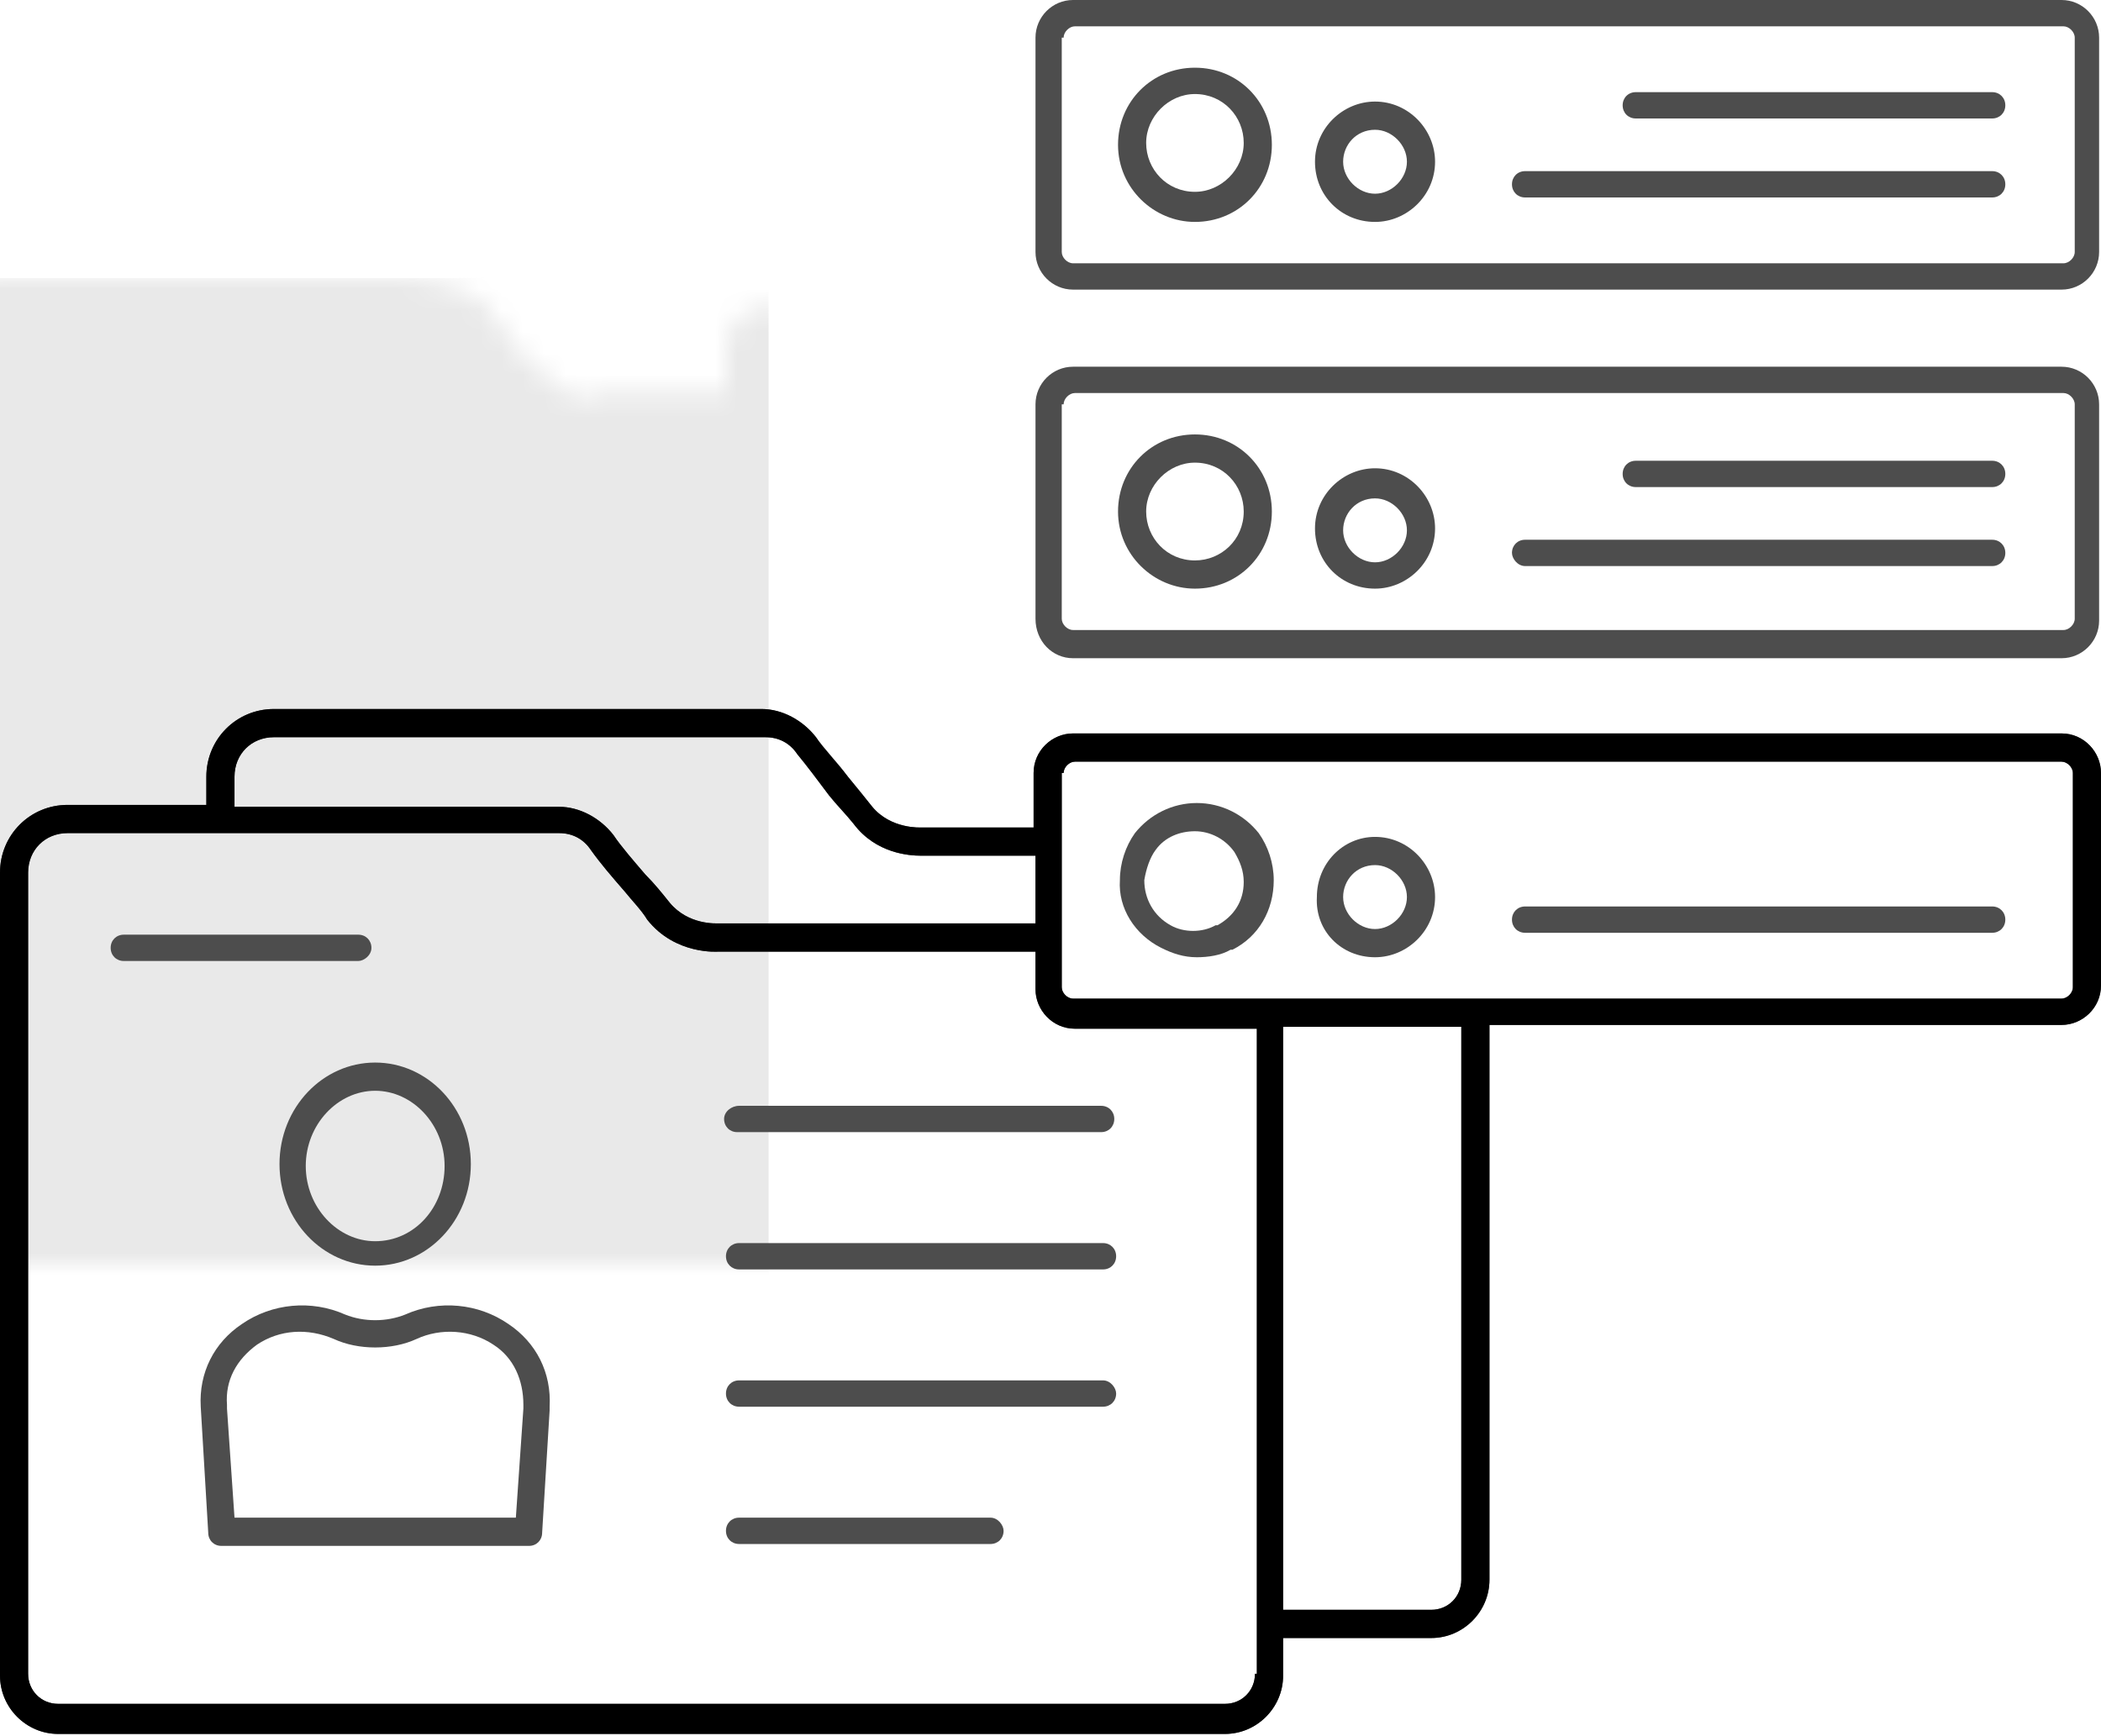 <?xml version="1.0" encoding="UTF-8" standalone="no"?>
<svg width="98px" height="81px" viewBox="0 0 98 81" version="1.1" xmlns="http://www.w3.org/2000/svg" xmlns:xlink="http://www.w3.org/1999/xlink">
    <!-- Generator: Sketch 42 (36781) - http://www.bohemiancoding.com/sketch -->
    <title>Group 6</title>
    <desc>Created with Sketch.</desc>
    <defs>
        <path d="M0.626,44 C0.644,45.104 1.543,46 2.649,46 L54.521,46 C56.73,46 58.521,44.213 58.521,42.057 L58.521,42.057 L63.755,42.057 C65.961,42.057 67.749,40.27 67.749,38.066 L67.749,13.136 L93.991,13.136 C95.101,13.136 96,12.247 96,11.131 L96,3.32 C96,2.212 95.105,1.314 93.999,1.314 L50.001,1.314 C48.896,1.314 48,2.201 48,3.313 L48,5.312 L42.082,5.312 C42.082,5.312 41.425,6.571 38.795,3.943 C38.013,3.162 37.358,1.863 36.822,1.314 C36.285,0.765 34.726,0 32.877,0 L13.844,2.72208861e-17 C11.64,1.21872058e-17 9.854,1.787 9.854,3.943 L9.854,3.943 L-7.27595761e-12,3.943 L0.626,44 Z" id="path-1"></path>
        <path d="M96.162,47.815 C97.125,47.815 98,47.026 98,45.973 L98,36.059 C98,35.094 97.213,34.216 96.162,34.216 L50.05,34.216 C49.087,34.216 48.212,35.006 48.212,36.059 L48.212,38.603 L42.962,38.603 C42.962,38.603 41.562,38.691 40.688,37.638 C40.337,37.199 39.987,36.761 39.55,36.234 C39.025,35.532 38.413,34.918 38.062,34.392 C37.45,33.602 36.487,33.076 35.525,33.076 L12.775,33.076 C11.025,33.076 9.625,34.48 9.625,36.234 L9.625,37.55 L3.15,37.55 C1.4,37.55 -7.10542736e-15,38.954 -7.10542736e-15,40.709 L-7.10542736e-15,78.171 C-7.10542736e-15,79.663 1.225,80.891 2.712,80.891 L57.138,80.891 C58.625,80.891 59.85,79.663 59.85,78.171 L59.85,76.416 L66.763,76.416 C68.25,76.416 69.475,75.188 69.475,73.697 L69.475,47.815 L96.162,47.815 Z M49.612,36.059 C49.612,35.796 49.875,35.532 50.138,35.532 L96.162,35.532 C96.425,35.532 96.688,35.796 96.688,36.059 L96.688,46.06 C96.688,46.324 96.425,46.587 96.162,46.587 L59.15,46.587 L50.05,46.587 C49.788,46.587 49.525,46.324 49.525,46.06 L49.525,43.692 L49.525,36.059 L49.612,36.059 Z M10.938,36.234 C10.938,35.181 11.725,34.392 12.775,34.392 L35.7,34.392 C36.312,34.392 36.837,34.655 37.188,35.181 C37.625,35.708 38.15,36.41 38.675,37.112 C39.025,37.55 39.462,37.989 39.812,38.428 C40.862,39.831 42.438,39.919 42.962,39.919 L43.138,39.919 L48.3,39.919 L48.3,43.077 L33.513,43.077 C33.425,43.077 32.112,43.165 31.238,42.112 C30.887,41.674 30.538,41.235 30.1,40.796 C29.575,40.182 28.962,39.48 28.613,38.954 C28,38.164 27.038,37.638 26.075,37.638 L10.938,37.638 L10.938,36.234 Z M58.538,78.083 C58.538,78.873 57.925,79.487 57.138,79.487 L2.712,79.487 C1.925,79.487 1.312,78.873 1.312,78.083 L1.312,40.709 C1.312,39.656 2.1,38.866 3.15,38.866 L26.075,38.866 C26.688,38.866 27.212,39.129 27.562,39.656 C28,40.27 28.525,40.884 29.137,41.586 C29.488,42.025 29.925,42.463 30.188,42.902 C31.5,44.569 33.513,44.394 33.513,44.394 L48.3,44.394 L48.3,46.148 C48.3,47.113 49.087,47.991 50.138,47.991 L58.625,47.991 L58.625,78.083 L58.538,78.083 Z M68.162,73.697 C68.162,74.486 67.55,75.1 66.763,75.1 L59.85,75.1 L59.85,47.903 L68.162,47.903 L68.162,73.697 Z" id="path-3"></path>
        <filter x="-50%" y="-50%" width="200%" height="200%" filterUnits="objectBoundingBox" id="filter-4">
            <feOffset dx="0" dy="0" in="SourceAlpha" result="shadowOffsetInner1"></feOffset>
            <feComposite in="shadowOffsetInner1" in2="SourceAlpha" operator="arithmetic" k2="-1" k3="1" result="shadowInnerInner1"></feComposite>
            <feColorMatrix values="0 0 0 0 0   0 0 0 0 0   0 0 0 0 0  0 0 0 0.5 0" type="matrix" in="shadowInnerInner1"></feColorMatrix>
        </filter>
    </defs>
    <g id="Home" stroke="none" stroke-width="1" fill="none" fill-rule="evenodd">
        <g id="Artboard-Copy-44" transform="translate(-814, -2055)">
            <g id="Industry-Leading-Module" transform="translate(234, 1831)">
                <g id="Group-6" transform="translate(580, 224)">
                    <rect id="Rectangle-5" fill="#FFFFFF" x="49" y="18" width="49" height="12"></rect>
                    <rect id="Rectangle-5" fill="#FFFFFF" x="49" y="0" width="49" height="12"></rect>
                    <g id="Rectangle-7" transform="translate(1, 34)">
                        <mask id="mask-2" fill="white">
                            <use xlink:href="#path-1"></use>
                        </mask>
                        <use id="Mask" fill="#FFFFFF" xlink:href="#path-1"></use>
                        <rect fill="#E9E9E9" mask="url(#mask-2)" x="-15.123" y="-21.029" width="49.973" height="92"></rect>
                    </g>
                    <g id="Group-4" fill-rule="nonzero">
                        <path d="M50.05,13.511 L96.162,13.511 C97.125,13.511 97.912,12.721 97.912,11.756 L97.912,1.755 C97.912,0.79 97.125,0 96.162,0 L50.05,0 C49.087,0 48.3,0.79 48.3,1.755 L48.3,11.756 C48.3,12.721 49.087,13.511 50.05,13.511 Z M49.612,1.755 C49.612,1.491 49.875,1.228 50.138,1.228 L96.25,1.228 C96.513,1.228 96.775,1.491 96.775,1.755 L96.775,11.756 C96.775,12.02 96.513,12.283 96.25,12.283 L50.05,12.283 C49.788,12.283 49.525,12.02 49.525,11.756 L49.525,1.755 L49.612,1.755 Z" id="Shape" fill="#4D4D4D"></path>
                        <path d="M55.737,10.353 C57.75,10.353 59.325,8.773 59.325,6.756 C59.325,4.738 57.75,3.158 55.737,3.158 C53.725,3.158 52.15,4.738 52.15,6.756 C52.15,8.773 53.812,10.353 55.737,10.353 Z M55.737,4.387 C57.05,4.387 58.013,5.44 58.013,6.668 C58.013,7.896 56.962,8.949 55.737,8.949 C54.425,8.949 53.462,7.896 53.462,6.668 C53.462,5.44 54.513,4.387 55.737,4.387 Z" id="Shape" fill="#4D4D4D"></path>
                        <path d="M64.138,10.353 C65.625,10.353 66.938,9.124 66.938,7.545 C66.938,6.054 65.713,4.738 64.138,4.738 C62.65,4.738 61.337,5.966 61.337,7.545 C61.337,9.124 62.562,10.353 64.138,10.353 Z M64.138,6.054 C64.925,6.054 65.625,6.756 65.625,7.545 C65.625,8.335 64.925,9.037 64.138,9.037 C63.35,9.037 62.65,8.335 62.65,7.545 C62.65,6.756 63.263,6.054 64.138,6.054 Z" id="Shape" fill="#4D4D4D"></path>
                        <path d="M71.138,9.212 L92.925,9.212 C93.275,9.212 93.537,8.949 93.537,8.598 C93.537,8.247 93.275,7.984 92.925,7.984 L71.138,7.984 C70.787,7.984 70.525,8.247 70.525,8.598 C70.525,8.949 70.787,9.212 71.138,9.212 Z" id="Shape" fill="#4D4D4D"></path>
                        <path d="M76.3,5.527 L92.925,5.527 C93.275,5.527 93.537,5.264 93.537,4.913 C93.537,4.562 93.275,4.299 92.925,4.299 L76.3,4.299 C75.95,4.299 75.688,4.562 75.688,4.913 C75.688,5.264 75.95,5.527 76.3,5.527 Z" id="Shape" fill="#4D4D4D"></path>
                        <path d="M50.05,30.707 L96.162,30.707 C97.125,30.707 97.912,29.917 97.912,28.952 L97.912,18.863 C97.912,17.898 97.125,17.108 96.162,17.108 L50.05,17.108 C49.087,17.108 48.3,17.898 48.3,18.863 L48.3,28.865 C48.3,29.917 49.087,30.707 50.05,30.707 Z M49.612,18.863 C49.612,18.6 49.875,18.336 50.138,18.336 L96.25,18.336 C96.513,18.336 96.775,18.6 96.775,18.863 L96.775,28.865 C96.775,29.128 96.513,29.391 96.25,29.391 L50.05,29.391 C49.788,29.391 49.525,29.128 49.525,28.865 L49.525,18.863 L49.612,18.863 Z" id="Shape" fill="#4D4D4D"></path>
                        <path d="M55.737,27.461 C57.75,27.461 59.325,25.882 59.325,23.864 C59.325,21.846 57.75,20.267 55.737,20.267 C53.725,20.267 52.15,21.846 52.15,23.864 C52.15,25.882 53.812,27.461 55.737,27.461 Z M55.737,21.583 C57.05,21.583 58.013,22.635 58.013,23.864 C58.013,25.18 56.962,26.145 55.737,26.145 C54.425,26.145 53.462,25.092 53.462,23.864 C53.462,22.635 54.513,21.583 55.737,21.583 Z" id="Shape" fill="#4D4D4D"></path>
                        <path d="M64.138,27.461 C65.625,27.461 66.938,26.233 66.938,24.653 C66.938,23.162 65.713,21.846 64.138,21.846 C62.65,21.846 61.337,23.074 61.337,24.653 C61.337,26.233 62.562,27.461 64.138,27.461 Z M64.138,23.25 C64.925,23.25 65.625,23.951 65.625,24.741 C65.625,25.531 64.925,26.233 64.138,26.233 C63.35,26.233 62.65,25.531 62.65,24.741 C62.65,23.951 63.263,23.25 64.138,23.25 Z" id="Shape" fill="#4D4D4D"></path>
                        <path d="M71.138,26.408 L92.925,26.408 C93.275,26.408 93.537,26.145 93.537,25.794 C93.537,25.443 93.275,25.18 92.925,25.18 L71.138,25.18 C70.787,25.18 70.525,25.443 70.525,25.794 C70.525,26.057 70.787,26.408 71.138,26.408 Z" id="Shape" fill="#4D4D4D"></path>
                        <path d="M76.3,22.723 L92.925,22.723 C93.275,22.723 93.537,22.46 93.537,22.109 C93.537,21.758 93.275,21.495 92.925,21.495 L76.3,21.495 C75.95,21.495 75.688,21.758 75.688,22.109 C75.688,22.46 75.95,22.723 76.3,22.723 Z" id="Shape" fill="#4D4D4D"></path>
                        <g id="Shape">
                            <use fill="#4D4D4D" fill-rule="evenodd" xlink:href="#path-3"></use>
                            <use fill="black" fill-opacity="1" filter="url(#filter-4)" xlink:href="#path-3"></use>
                        </g>
                        <path d="M64.138,44.657 C65.625,44.657 66.938,43.428 66.938,41.849 C66.938,40.358 65.713,39.042 64.138,39.042 C62.65,39.042 61.425,40.27 61.425,41.849 C61.337,43.428 62.562,44.657 64.138,44.657 Z M64.138,40.358 C64.925,40.358 65.625,41.06 65.625,41.849 C65.625,42.639 64.925,43.341 64.138,43.341 C63.35,43.341 62.65,42.639 62.65,41.849 C62.65,41.06 63.263,40.358 64.138,40.358 Z" id="Shape" fill="#4D4D4D"></path>
                        <path d="M71.138,43.516 L92.925,43.516 C93.275,43.516 93.537,43.253 93.537,42.902 C93.537,42.551 93.275,42.288 92.925,42.288 L71.138,42.288 C70.787,42.288 70.525,42.551 70.525,42.902 C70.525,43.253 70.787,43.516 71.138,43.516 Z" id="Shape" fill="#4D4D4D"></path>
                        <path d="M23.712,61.765 C22.312,60.8 20.475,60.624 18.9,61.326 C18.025,61.677 16.975,61.677 16.1,61.326 C14.525,60.624 12.688,60.8 11.287,61.765 C9.975,62.642 9.275,64.046 9.363,65.625 L9.713,71.503 C9.713,71.854 9.975,72.118 10.325,72.118 L24.675,72.118 C25.025,72.118 25.288,71.854 25.288,71.503 L25.637,65.801 L25.637,65.625 C25.725,64.046 25.025,62.642 23.712,61.765 Z M24.413,65.713 L24.413,65.713 L24.062,70.801 L10.938,70.801 L10.588,65.713 L10.588,65.537 C10.5,64.397 11.025,63.432 11.988,62.73 C13.037,62.028 14.35,61.94 15.575,62.467 C16.712,62.993 18.288,62.993 19.425,62.467 C20.562,61.94 21.962,62.028 23.012,62.73 C23.975,63.344 24.413,64.397 24.413,65.537 L24.413,65.713 Z" id="Shape" fill="#4D4D4D"></path>
                        <path d="M13.037,54.307 C13.037,56.939 15.05,59.045 17.5,59.045 C19.95,59.045 21.962,56.939 21.962,54.307 C21.962,51.675 19.95,49.57 17.5,49.57 C15.05,49.57 13.037,51.675 13.037,54.307 Z M17.5,50.886 C19.25,50.886 20.738,52.465 20.738,54.395 C20.738,56.325 19.337,57.905 17.5,57.905 C15.75,57.905 14.262,56.325 14.262,54.395 C14.262,52.465 15.75,50.886 17.5,50.886 Z" id="Shape" fill="#4D4D4D"></path>
                        <path d="M33.775,52.202 C33.775,52.553 34.038,52.816 34.388,52.816 L51.362,52.816 C51.712,52.816 51.975,52.553 51.975,52.202 C51.975,51.851 51.712,51.588 51.362,51.588 L34.475,51.588 C34.125,51.588 33.775,51.851 33.775,52.202 Z" id="Shape" fill="#4D4D4D"></path>
                        <path d="M51.45,57.992 L34.475,57.992 C34.125,57.992 33.862,58.256 33.862,58.606 C33.862,58.957 34.125,59.221 34.475,59.221 L51.45,59.221 C51.8,59.221 52.062,58.957 52.062,58.606 C52.062,58.256 51.8,57.992 51.45,57.992 Z" id="Shape" fill="#4D4D4D"></path>
                        <path d="M51.45,64.397 L34.475,64.397 C34.125,64.397 33.862,64.66 33.862,65.011 C33.862,65.362 34.125,65.625 34.475,65.625 L51.45,65.625 C51.8,65.625 52.062,65.362 52.062,65.011 C52.062,64.748 51.8,64.397 51.45,64.397 Z" id="Shape" fill="#4D4D4D"></path>
                        <path d="M46.2,70.801 L34.475,70.801 C34.125,70.801 33.862,71.065 33.862,71.416 C33.862,71.767 34.125,72.03 34.475,72.03 L46.2,72.03 C46.55,72.03 46.812,71.767 46.812,71.416 C46.812,71.152 46.55,70.801 46.2,70.801 Z" id="Shape" fill="#4D4D4D"></path>
                        <path d="M17.325,44.218 C17.325,43.867 17.062,43.604 16.712,43.604 L5.775,43.604 C5.425,43.604 5.162,43.867 5.162,44.218 C5.162,44.569 5.425,44.832 5.775,44.832 L16.712,44.832 C16.975,44.832 17.325,44.569 17.325,44.218 Z" id="Shape" fill="#4D4D4D"></path>
                        <path d="M54.163,44.218 C54.688,44.481 55.212,44.657 55.825,44.657 C56.35,44.657 56.962,44.569 57.4,44.306 L57.487,44.306 C58.712,43.692 59.413,42.463 59.413,41.06 C59.413,40.27 59.15,39.48 58.712,38.866 C58.013,37.989 56.962,37.462 55.825,37.462 C54.688,37.462 53.638,37.989 52.938,38.866 C52.5,39.48 52.237,40.27 52.237,41.06 C52.15,42.376 52.938,43.604 54.163,44.218 Z M53.9,39.656 C54.337,39.042 55.038,38.779 55.737,38.779 C56.438,38.779 57.138,39.129 57.575,39.744 C57.837,40.182 58.013,40.621 58.013,41.147 C58.013,42.025 57.575,42.727 56.788,43.165 C56.788,43.165 56.788,43.165 56.7,43.165 C56.087,43.516 55.212,43.516 54.6,43.165 C53.812,42.727 53.375,41.937 53.375,41.06 C53.462,40.533 53.638,40.007 53.9,39.656 Z" id="Shape" fill="#4D4D4D"></path>
                    </g>
                </g>
            </g>
        </g>
    </g>
</svg>